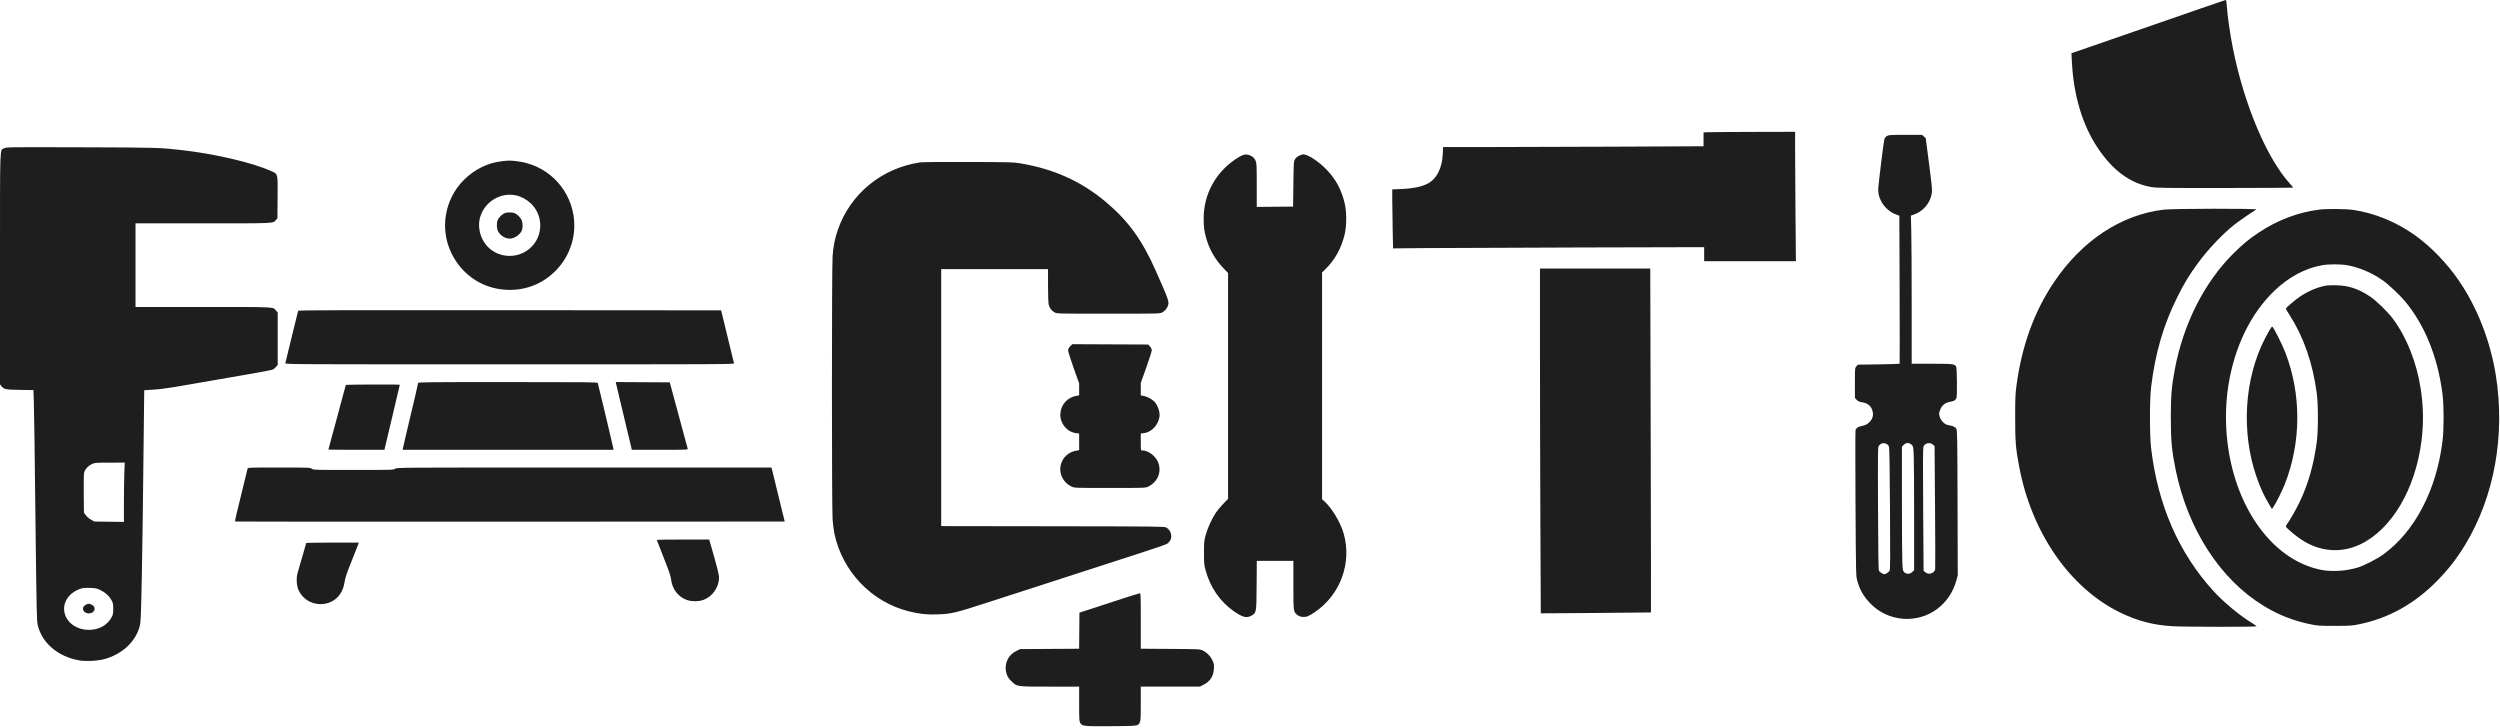 <svg width="1350" height="393" viewBox="0 0 1350 393" fill="none" xmlns="http://www.w3.org/2000/svg">
<path fill-rule="evenodd" clip-rule="evenodd" d="M1188.21 4.643C1180.87 7.187 1173.01 9.913 1170.74 10.701C1164.13 13.002 1160.12 14.388 1140.25 21.255C1129.92 24.826 1120.82 27.974 1120.03 28.248L1118.58 28.747L1118.82 33.399C1119.72 51.473 1124.5 67.446 1132.68 79.746C1140.89 92.09 1150.43 99.083 1161.67 100.996C1164.64 101.502 1168.51 101.552 1201.54 101.515C1221.66 101.493 1238.18 101.411 1238.26 101.333C1238.33 101.256 1237.63 100.354 1236.69 99.328C1224.05 85.492 1211.75 56.329 1205.72 25.857C1204.23 18.369 1202.8 8.354 1202.49 3.361C1202.36 1.236 1202.15 -0.011 1201.92 7.05575e-05C1201.72 0.01 1195.55 2.099 1188.21 4.643ZM921.152 71.416L919.916 71.546V78.978L872.399 79.197C846.265 79.318 814.619 79.416 802.075 79.416H779.268L779.09 83.289C778.732 91.115 775.53 97.07 770.425 99.408C766.989 100.98 762.612 101.847 757.011 102.062L751.82 102.261V107.759C751.82 110.783 751.918 117.954 752.038 123.694L752.256 134.129L769.754 133.966C779.378 133.876 817.176 133.727 853.749 133.636L920.246 133.468V141.052H969.794L969.575 116.579C969.455 103.119 969.356 87.397 969.356 81.641L969.356 71.176L945.872 71.232C932.956 71.263 921.832 71.346 921.152 71.416ZM1018.9 73.469C1018.18 73.906 1017.74 74.511 1017.51 75.363C1017.14 76.755 1014.46 98.499 1014.25 101.758C1013.89 107.616 1018.17 113.806 1024.03 115.888L1025.64 116.458L1025.79 156.359C1025.87 178.304 1025.87 196.334 1025.8 196.424C1025.72 196.515 1020.62 196.663 1014.45 196.754L1003.25 196.919L1002.45 197.844C1001.66 198.766 1001.66 198.786 1001.66 206.82V214.871L1002.56 215.875C1003.27 216.652 1003.89 216.945 1005.34 217.177C1008.71 217.717 1010.47 219.21 1011.22 222.165C1011.71 224.121 1011.23 226.004 1009.83 227.593C1008.57 229.028 1007.44 229.635 1005.22 230.055C1003.44 230.393 1002.41 231.07 1001.99 232.186C1001.85 232.548 1001.85 250.421 1001.97 271.903C1002.2 310.071 1002.22 311.017 1002.89 313.463C1004.28 318.497 1006.21 321.904 1009.88 325.758C1019.33 335.693 1034.96 337.056 1045.99 328.907C1051.09 325.138 1054.76 319.667 1056.48 313.27L1057.19 310.631L1057.08 271.573C1056.97 235.6 1056.92 232.437 1056.4 231.527C1055.83 230.512 1054.51 229.917 1052 229.539C1049.6 229.178 1047.17 226.11 1047.15 223.434C1047.14 222.79 1047.53 221.49 1048 220.545C1049.01 218.523 1050.8 217.3 1053.36 216.895C1055.12 216.618 1055.83 216.198 1056.46 215.074C1056.93 214.242 1056.81 198.888 1056.33 197.993C1055.54 196.524 1054.7 196.424 1043.2 196.424H1032.31V164.836C1032.31 147.463 1032.21 129.464 1032.09 124.839L1031.88 116.429L1033.46 115.89C1038.5 114.173 1042.33 109.65 1043.17 104.421C1043.45 102.646 1043.26 100.566 1041.7 88.508L1039.9 74.637L1037.9 72.824L1028.93 72.826C1020.61 72.827 1019.87 72.874 1018.9 73.469ZM2.234 80.083C-0.189 81.385 0.004 75.783 0.004 145.111V207.542L0.692 208.417C2.156 210.278 2.83 210.42 10.763 210.54L18.062 210.651L18.254 216.639C18.359 219.933 18.526 229.302 18.625 237.459C18.724 245.617 19.029 270.898 19.303 293.639C19.73 329.065 19.877 335.321 20.328 337.311C22.571 347.211 31.305 354.659 42.995 356.641C46.639 357.258 53.264 356.855 56.843 355.798C66.342 352.992 73.358 346.29 75.479 337.997C76.024 335.866 76.148 332.769 76.611 309.604C76.896 295.304 77.282 267.223 77.467 247.203C77.652 227.183 77.84 210.766 77.884 210.722C77.928 210.677 80.039 210.541 82.574 210.42C85.342 210.287 89.815 209.745 93.775 209.064C97.4 208.441 102.962 207.489 106.135 206.95C109.307 206.411 113.534 205.675 115.528 205.315C117.522 204.955 125.235 203.618 132.667 202.345C140.1 201.072 146.59 199.868 147.089 199.67C147.588 199.471 148.441 198.803 148.984 198.185L149.971 197.06V168.788L149.108 167.763C147.321 165.639 149.942 165.772 109.777 165.772H73.175V120.616H109.606C149.093 120.616 147.247 120.701 148.983 118.82L149.807 117.927L149.902 106.724C150.014 93.484 150.142 94.013 146.429 92.354C136.274 87.816 116.242 83.114 98.389 81.078C86.22 79.69 85.137 79.659 43.84 79.539C3.94 79.424 3.45 79.43 2.234 80.083ZM670.508 84.015C669.747 84.36 668.214 85.261 667.102 86.016C656.205 93.416 649.968 105.075 649.977 118.031C649.979 122.673 650.29 124.963 651.473 129.044C653.172 134.907 656.339 140.333 660.722 144.89L663.158 147.423V269.36L660.581 272.045C659.164 273.521 657.366 275.668 656.587 276.816C654.507 279.879 652.114 285.119 651.078 288.877C650.238 291.926 650.169 292.641 650.157 298.435C650.145 304.028 650.229 305.015 650.935 307.664C653.426 317.003 658.694 324.738 666.124 329.968C670.99 333.393 673.211 333.947 675.858 332.395C678.475 330.862 678.472 330.883 678.578 315.987L678.671 302.885H698.425V315.937C698.425 330.452 698.424 330.442 700.638 332.13C701.423 332.73 702.297 333.037 703.5 333.137C705.432 333.297 706.669 332.8 710.071 330.494C723.804 321.188 730.115 303.932 725.581 288.089C723.882 282.154 719.272 274.427 715.286 270.832L713.916 269.597V147.127L715.753 145.325C720.874 140.301 724.273 134.146 726.122 126.549C727.219 122.041 727.219 114.248 726.122 109.74C724.319 102.331 721.457 96.964 716.557 91.806C712.335 87.359 706.344 83.373 703.885 83.372C702.353 83.372 700.18 84.605 699.344 85.949C698.603 87.142 698.587 87.365 698.425 99.357L698.26 111.552L678.649 111.727L678.642 99.939C678.635 89.207 678.58 88.032 678.029 86.832C677.309 85.264 676.574 84.561 674.94 83.879C673.347 83.213 672.196 83.248 670.508 84.015ZM271.099 87.048C263.5 87.894 256.319 91.397 250.622 97.035C240.048 107.503 237.315 123.659 243.873 136.932C249.912 149.152 261.725 156.543 275.219 156.543C284.825 156.543 293.455 152.92 300.178 146.066C307.906 138.187 311.445 127.083 309.684 116.237C307.139 100.555 294.614 88.713 278.775 87.011C275.212 86.629 274.845 86.63 271.099 87.048ZM496.875 87.683C476.12 90.762 459.173 104.652 452.436 124.108C450.83 128.745 450.002 132.868 449.598 138.25C449.125 144.535 449.124 273.875 449.597 280.47C449.785 283.097 450.244 286.654 450.617 288.374C455.024 308.715 470.646 325.02 490.569 330.074C496.303 331.529 500.611 331.996 506.269 331.775C513.973 331.475 515.779 331.039 534.449 324.97C538.438 323.674 543.48 322.043 545.656 321.347C547.831 320.65 552.429 319.165 555.873 318.047C562.126 316.017 574.502 312.01 595.507 305.214C631.491 293.571 630.055 294.071 631.153 292.82C632.343 291.464 632.65 290.465 632.415 288.708C632.203 287.132 631.149 285.594 629.76 284.834C628.78 284.299 624.93 284.257 568.481 284.177L508.246 284.091V145.336H565.926L565.934 154.153C565.939 159.009 566.095 163.633 566.282 164.447C566.716 166.327 567.92 167.905 569.558 168.741C570.812 169.381 571.537 169.397 598.556 169.397C625.576 169.397 626.301 169.381 627.555 168.741C628.915 168.047 630.288 166.47 630.695 165.137C631.411 162.787 631.201 162.187 623.948 145.831C616.692 129.47 609.027 118.97 597.002 108.918C583.856 97.929 569.146 91.285 551.259 88.259C547.148 87.564 546.001 87.531 522.913 87.462C509.68 87.422 497.963 87.522 496.875 87.683ZM278.581 105.489C281.35 106.067 284.296 107.642 286.551 109.752C292.464 115.282 293.448 124.412 288.853 131.085C282.29 140.613 267.891 140.544 261.526 130.954C258.883 126.973 257.997 121.628 259.262 117.298C261.704 108.936 270.201 103.742 278.581 105.489ZM1168.27 113.217C1145.29 116.005 1124.19 129.991 1109.12 152.423C1098.51 168.207 1091.85 186.498 1088.95 207.795C1088.27 212.811 1088.19 214.677 1088.19 225.594C1088.19 238.532 1088.47 241.936 1090.35 251.962C1097.06 287.661 1117.68 317.469 1144.87 330.758C1154.08 335.259 1162.84 337.564 1173 338.154C1179.76 338.546 1218.53 338.588 1218.53 338.203C1218.53 338.05 1217.26 337.144 1215.7 336.19C1209.33 332.303 1200.57 324.998 1195.26 319.169C1176.52 298.563 1165.24 272.733 1161.61 242.074C1160.77 235.031 1160.78 215.786 1161.61 208.949C1163.85 190.584 1168.24 175.52 1175.7 160.548C1179.59 152.731 1182.2 148.447 1187.16 141.711C1192.42 134.582 1200 126.584 1206.34 121.496C1208.6 119.682 1215.12 115.157 1218.39 113.137C1219.36 112.54 1173.25 112.612 1168.27 113.217ZM1252.27 113.199C1241 114.636 1229.78 118.894 1219.85 125.502C1214.45 129.096 1211.34 131.647 1206.22 136.701C1190.45 152.274 1179.09 174.651 1174.41 199.391C1172.66 208.611 1172.26 213.465 1172.24 225.264C1172.23 237.907 1172.73 243.314 1174.89 253.846C1181.46 285.839 1198.88 312.783 1222.27 327.097C1230.52 332.153 1238.56 335.292 1248.2 337.224C1251.61 337.907 1252.88 337.982 1260.89 337.972C1269.26 337.96 1270.04 337.907 1274.11 337.064C1289.96 333.78 1303.77 326.105 1315.83 313.881C1321.99 307.64 1326.61 301.73 1331.11 294.315C1346.94 268.289 1352.95 235.045 1347.73 202.522C1344.76 184.018 1337.67 165.92 1327.72 151.434C1321.23 141.987 1312.68 133.163 1304.06 127.016C1294.03 119.858 1282.42 115.094 1270.77 113.352C1266.84 112.764 1256.36 112.677 1252.27 113.199ZM272.406 115.145C271.084 115.721 269.302 117.532 268.745 118.866C268.089 120.436 268.178 123.377 268.927 124.832C270.127 127.165 272.765 128.856 275.202 128.856C277.766 128.856 280.941 126.684 281.851 124.307C282.352 122.999 282.293 120.29 281.734 118.958C281.123 117.502 279.363 115.718 277.959 115.131C276.61 114.567 273.716 114.574 272.406 115.145ZM1267.46 143.218C1273.94 144.351 1280.9 147.309 1286.66 151.375C1289.97 153.712 1296.16 159.562 1299 163.031C1309.57 175.938 1316.44 193.083 1318.94 212.739C1319.75 219.107 1319.76 231.721 1318.95 238.233C1315.69 264.71 1303.93 287.167 1286.89 299.461C1283.57 301.854 1276.5 305.471 1273.16 306.477C1266.93 308.359 1259.22 308.847 1253.47 307.725C1229 302.946 1209.2 277.681 1203.56 244.038C1201.56 232.146 1201.51 219.23 1203.4 207.631C1206.77 186.982 1215.46 169.23 1228.18 157.006C1235.87 149.613 1244.81 144.835 1253.97 143.223C1257.56 142.59 1263.86 142.588 1267.46 143.218ZM831.583 189.118C831.583 213.38 831.682 255.274 831.803 282.216L832.022 331.202L861.714 331.006C878.044 330.899 891.455 330.769 891.515 330.718C891.576 330.668 891.516 288.862 891.383 237.816L891.141 145.007H831.583V189.118ZM1256.11 154.213C1251.33 155.096 1246.54 157.118 1242.01 160.16C1239.26 162.012 1234.35 166.217 1234.35 166.726C1234.35 166.859 1235.34 168.516 1236.55 170.407C1244.05 182.155 1248.91 196.24 1251.06 212.41C1251.87 218.497 1251.87 232.491 1251.06 238.613C1249.43 250.9 1246.44 261.398 1241.8 271.079C1239.87 275.095 1236.34 281.3 1234.96 283.071C1234.63 283.504 1234.35 284.045 1234.35 284.274C1234.35 284.875 1239.32 289.119 1242.54 291.264C1252.52 297.922 1263.96 298.918 1274.37 294.037C1291.47 286.026 1304.43 264.052 1307.66 237.624C1308.78 228.416 1308.64 219.51 1307.21 210.103C1305.06 195.868 1299.67 182.232 1292.22 172.197C1289.35 168.328 1283.16 162.307 1279.71 160.035C1273.51 155.954 1268.4 154.238 1261.88 154.058C1259.52 153.993 1256.92 154.063 1256.11 154.213ZM161.006 167.831C160.923 168.058 160.029 171.655 159.021 175.824C154.864 193.002 154.224 195.626 154.057 196.177C153.891 196.726 159.813 196.754 275.219 196.754C390.627 196.754 396.548 196.726 396.377 196.177C396.279 195.86 395.448 192.486 394.532 188.679C391.204 174.848 389.915 169.542 389.649 168.573L389.378 167.584L275.268 167.502C184.15 167.435 161.127 167.502 161.006 167.831ZM1225.78 177.884C1225.24 178.745 1224 181.007 1223.02 182.911C1211.89 204.607 1210.15 233.292 1218.49 257.4C1220.7 263.776 1222.43 267.518 1225.7 272.996L1226.85 274.913L1227.66 273.721C1229.1 271.602 1232.29 265.237 1233.7 261.685C1242.67 239.053 1242.84 213.201 1234.16 190.577C1232.24 185.595 1227.53 176.319 1226.91 176.319C1226.84 176.319 1226.33 177.023 1225.78 177.884ZM577.931 186.99C577.075 187.846 576.803 188.398 576.803 189.276C576.803 189.912 578.138 194.168 579.769 198.731L582.736 207.03V213.505L581.335 213.736C576.572 214.52 573.042 218.31 572.607 223.108C572.135 228.313 576.049 233.299 581.076 233.894L582.736 234.091V243.076L580.707 243.462C578.177 243.943 575.716 245.581 574.265 247.749C570.744 253.012 572.842 260.066 578.74 262.793C580.241 263.487 580.549 263.498 599.38 263.498C618.212 263.498 618.52 263.487 620.021 262.793C622.209 261.782 624.108 259.93 625.157 257.785C626.459 255.125 626.456 251.759 625.151 249.092C623.545 245.809 619.864 243.227 616.789 243.227C616.027 243.227 616.025 243.217 616.025 238.659V234.091L617.707 233.891C621.817 233.405 625.503 229.501 626.123 224.98C626.41 222.883 625.525 219.75 624.086 217.774C622.769 215.964 620.261 214.409 617.756 213.847L616.025 213.459V206.764L618.992 198.456C620.623 193.887 621.958 189.709 621.958 189.172C621.958 188.558 621.6 187.794 620.996 187.118L620.035 186.042L579.059 185.862L577.931 186.99ZM225.779 206.811C225.779 207.243 224.463 212.879 218.968 235.976C218.343 238.605 217.746 241.237 217.642 241.827L217.453 242.898H331.325L331.094 241.662C330.77 239.932 323.033 207.412 322.801 206.807C322.633 206.37 316.94 206.312 274.195 206.312C231.187 206.312 225.779 206.368 225.779 206.811ZM332.741 207.38C332.865 207.971 333.536 210.828 334.233 213.728C335.682 219.764 337.417 227.026 339.645 236.388L341.194 242.898H356.367C370.662 242.898 371.53 242.865 371.37 242.321C371.222 241.819 368.069 230.167 365.683 221.309C365.244 219.678 364.164 215.673 363.283 212.41L361.682 206.477L332.516 206.305L332.741 207.38ZM186.779 207.878C186.656 208.085 185.562 212.119 181.44 227.571C181.198 228.478 180.174 232.24 179.164 235.931C178.154 239.623 177.328 242.7 177.328 242.771C177.328 242.84 184.139 242.898 192.463 242.898H207.598L207.917 241.497C208.092 240.727 209.958 232.859 212.063 224.013C214.169 215.168 215.891 207.863 215.891 207.781C215.891 207.521 186.933 207.618 186.779 207.878ZM1018.77 239.751C1019.28 240.015 1019.85 240.645 1020.05 241.152C1020.29 241.775 1020.47 252.64 1020.6 274.704C1020.77 301.42 1020.73 307.484 1020.37 308.159C1020.13 308.612 1019.41 309.267 1018.76 309.614C1017.61 310.236 1017.57 310.236 1016.3 309.614C1015.59 309.267 1014.84 308.612 1014.63 308.159C1014.35 307.563 1014.22 298.204 1014.13 274.327C1014.02 241.7 1014.02 241.311 1014.68 240.587C1015.87 239.258 1017.26 238.974 1018.77 239.751ZM1032.28 240.181C1033.16 241.064 1033.19 241.223 1033.41 245.866C1033.53 248.494 1033.63 263.522 1033.63 279.262L1033.63 307.88L1032.66 308.843C1031.39 310.122 1029.48 310.185 1028.29 308.989C1027.52 308.22 1027.46 307.894 1027.25 303.468C1027.14 300.882 1027.04 285.813 1027.04 269.982L1027.04 241.199L1028 240.236C1029.31 238.929 1031.01 238.908 1032.28 240.181ZM1043.74 240.068L1044.67 240.863L1044.92 273.769C1045.06 291.867 1045.09 307.022 1044.99 307.445C1044.47 309.665 1041.45 310.551 1039.66 309.011L1038.74 308.216L1038.51 275.31C1038.36 253.214 1038.39 242.05 1038.62 241.329C1039.25 239.309 1042.06 238.618 1043.74 240.068ZM67.129 255.805C67.01 259.097 66.912 266.302 66.912 271.816V281.842L50.927 281.626L49.114 280.603C48.068 280.013 46.883 278.99 46.312 278.185L45.324 276.791L45.221 266.519C45.153 259.681 45.24 255.832 45.483 255.005C45.989 253.282 47.651 251.505 49.606 250.594C51.192 249.856 51.57 249.826 59.301 249.823L67.346 249.819L67.129 255.805ZM133.692 253.033C133.527 253.584 129.408 270.486 127.63 277.914C127.163 279.861 126.858 281.53 126.951 281.622C127.044 281.715 193.861 281.754 275.434 281.709L423.748 281.626L422.364 276.023C421.603 272.941 420.139 266.934 419.112 262.674C418.085 258.414 417.097 254.372 416.918 253.692L416.592 252.456H315.387C214.682 252.456 214.178 252.46 213.345 253.115C212.526 253.759 212.007 253.775 190.842 253.775C169.676 253.775 169.158 253.759 168.339 253.115C167.526 252.476 167.002 252.456 150.683 252.456C134.952 252.456 133.854 252.493 133.692 253.033ZM354.653 291.532C354.653 291.633 356.341 295.971 358.404 301.173C361.154 308.106 362.207 311.159 362.346 312.611C362.861 317.966 366.144 322.312 370.951 324.001C373.466 324.885 377.425 324.865 379.856 323.955C384.787 322.11 388.272 317.103 388.272 311.862C388.272 310.191 387.151 305.789 383.615 293.574L382.97 291.349H368.812C361.024 291.349 354.653 291.431 354.653 291.532ZM165.356 293.244C165.276 293.38 164.369 296.532 163.34 300.248C162.312 303.964 161.164 307.948 160.791 309.1C159.904 311.837 160.065 316.083 161.149 318.53C165.556 328.475 179.834 328.89 184.599 319.211C185.258 317.872 185.789 316.075 186.078 314.206C186.427 311.941 187.239 309.522 189.707 303.379C191.455 299.029 193.086 294.913 193.332 294.233L193.779 292.997H179.64C171.864 292.997 165.436 293.108 165.356 293.244ZM54.117 318.602C56.818 319.873 58.903 321.747 60.179 324.049C61.046 325.614 61.144 326.095 61.144 328.759C61.144 331.422 61.046 331.903 60.179 333.468C57.834 337.7 53.386 340.122 47.96 340.122C42.07 340.122 37.041 337.04 35.289 332.356C33.076 326.442 36.444 320.422 43.342 317.962C44.619 317.507 45.78 317.395 48.455 317.47C51.537 317.556 52.156 317.68 54.117 318.602ZM605.808 323.371C600.822 325.001 593.629 327.349 589.822 328.587L582.9 330.838L582.726 350.318L550.929 350.512L549.088 351.376C544.13 353.701 541.889 358.992 543.661 364.187C544.111 365.506 544.778 366.49 546.12 367.814C549.201 370.854 548.724 370.786 566.997 370.784L582.736 370.782L582.737 380.094C582.738 388.745 582.784 389.48 583.381 390.459C584.42 392.163 585.234 392.245 600.126 392.138C614.857 392.032 614.555 392.074 615.531 390.017C615.933 389.17 616.025 387.281 616.025 379.879V370.782H647.891L649.901 369.778C653.455 368.002 655.265 365.228 655.507 361.189C655.639 358.975 655.55 358.445 654.748 356.657C653.706 354.336 651.685 352.293 649.373 351.224C647.871 350.531 647.423 350.509 631.928 350.412L616.025 350.312V335.333C616.025 321.277 615.99 320.355 615.448 320.38C615.131 320.394 610.793 321.74 605.808 323.371ZM46.586 326.437C43.627 327.724 44.633 331.231 47.96 331.231C51.335 331.231 52.294 327.69 49.263 326.423C47.922 325.863 47.905 325.863 46.586 326.437Z" fill="#1E1E1E"/>
</svg>
